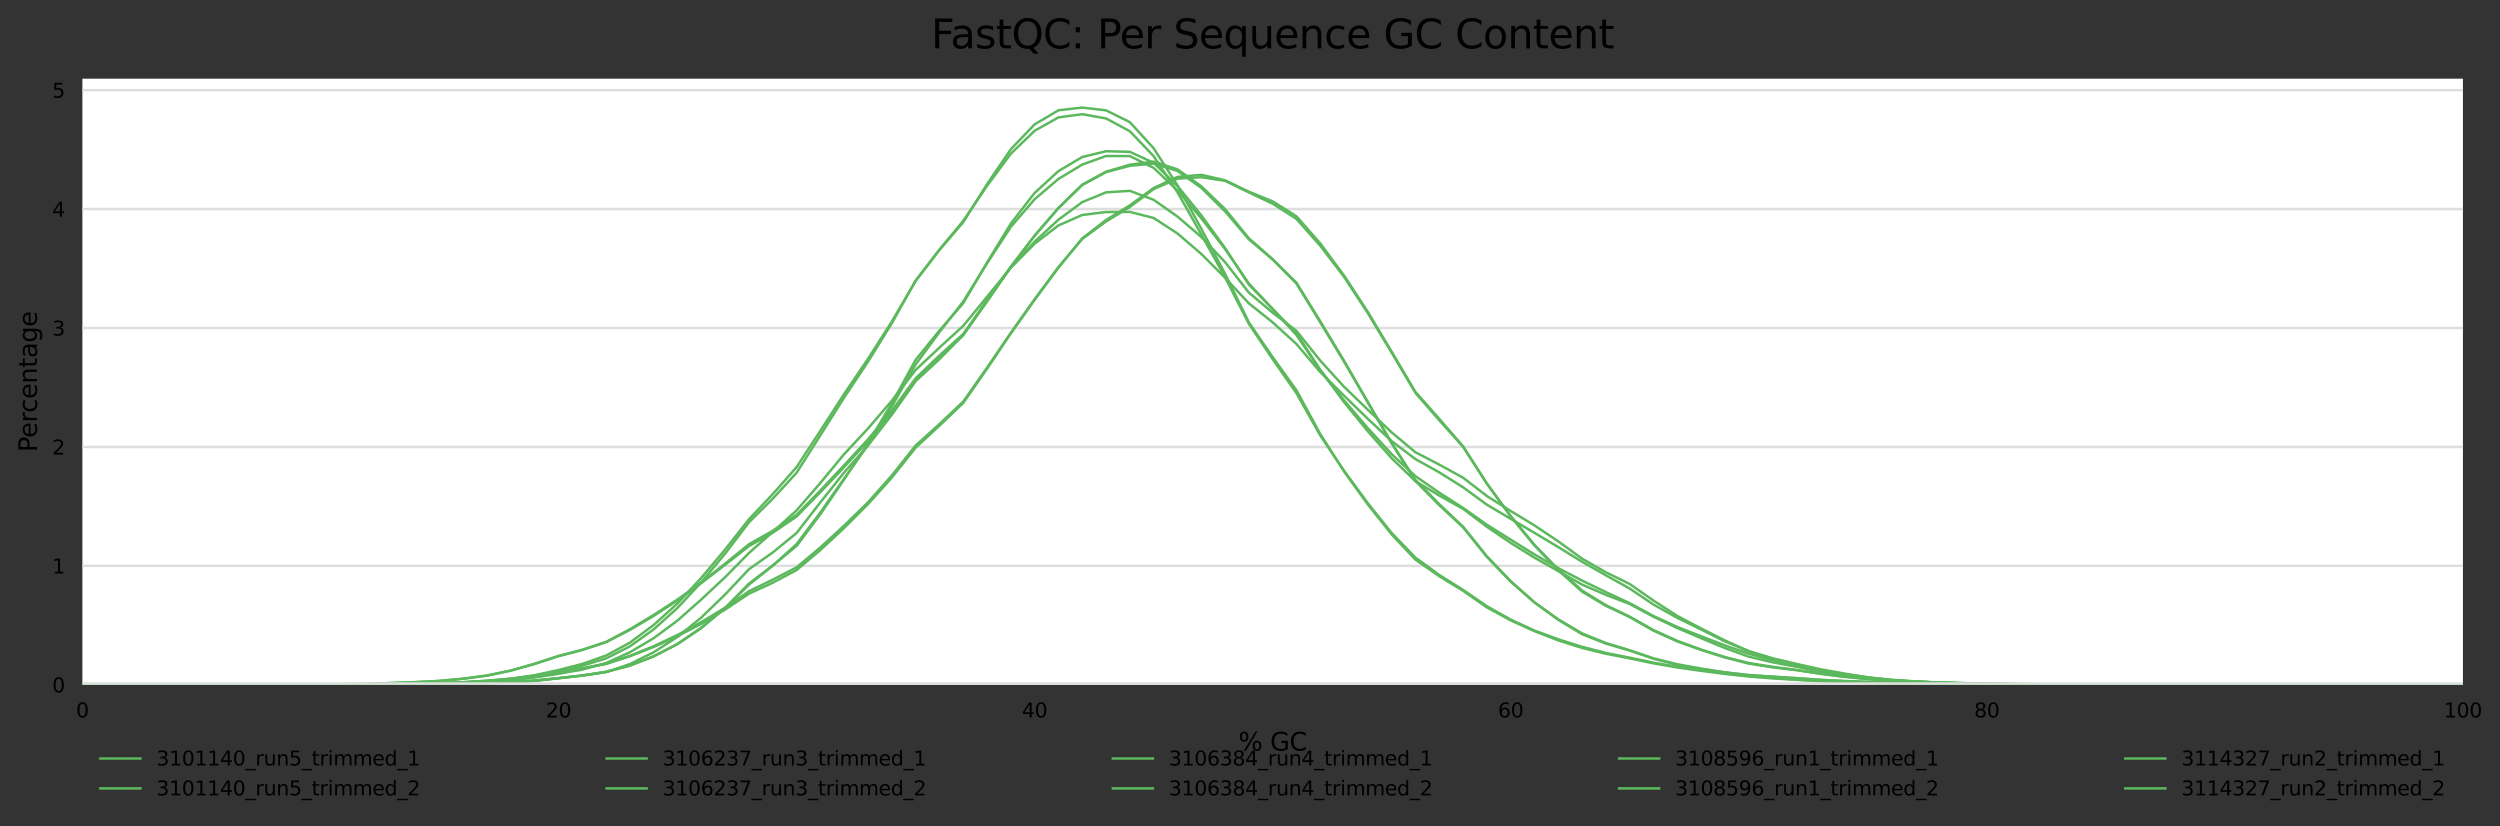 <?xml version="1.0" encoding="utf-8" standalone="no"?>
<!DOCTYPE svg PUBLIC "-//W3C//DTD SVG 1.1//EN"
  "http://www.w3.org/Graphics/SVG/1.1/DTD/svg11.dtd">
<svg xmlns:xlink="http://www.w3.org/1999/xlink" width="1000.298pt" height="330.542pt" viewBox="0 0 1000.298 330.542" xmlns="http://www.w3.org/2000/svg" version="1.1">
 <rect x="0" y="0" width="1000.298" height="330.542" fill="#333333" stroke="none"/>
 <defs>
  <style type="text/css">*{stroke-linejoin: round; stroke-linecap: butt}</style>
 </defs>
 <g id="figure_1">
  <g id="axes_1">
   <g id="patch_1">
    <path d="M 32.968 273.99 
L 985.463 273.99 
L 985.463 31.483 
L 32.968 31.483 
z
" style="fill: #ffffff"/>
   </g>
   <g id="matplotlib.axis_1">
    <g id="xtick_1">
     <g id="text_1">
      <!-- 0 -->
      <g transform="translate(30.423 287.069) scale(0.08 -0.08)">
       <defs>
        <path id="DejaVuSans-30" d="M 2034 4250 
Q 1547 4250 1301 3770 
Q 1056 3291 1056 2328 
Q 1056 1369 1301 889 
Q 1547 409 2034 409 
Q 2525 409 2770 889 
Q 3016 1369 3016 2328 
Q 3016 3291 2770 3770 
Q 2525 4250 2034 4250 
z
M 2034 4750 
Q 2819 4750 3233 4129 
Q 3647 3509 3647 2328 
Q 3647 1150 3233 529 
Q 2819 -91 2034 -91 
Q 1250 -91 836 529 
Q 422 1150 422 2328 
Q 422 3509 836 4129 
Q 1250 4750 2034 4750 
z
" transform="scale(0.016)"/>
       </defs>
       <use xlink:href="#DejaVuSans-30"/>
      </g>
     </g>
    </g>
    <g id="xtick_2">
     <g id="text_2">
      <!-- 20 -->
      <g transform="translate(218.377 287.069) scale(0.08 -0.08)">
       <defs>
        <path id="DejaVuSans-32" d="M 1228 531 
L 3431 531 
L 3431 0 
L 469 0 
L 469 531 
Q 828 903 1448 1529 
Q 2069 2156 2228 2338 
Q 2531 2678 2651 2914 
Q 2772 3150 2772 3378 
Q 2772 3750 2511 3984 
Q 2250 4219 1831 4219 
Q 1534 4219 1204 4116 
Q 875 4013 500 3803 
L 500 4441 
Q 881 4594 1212 4672 
Q 1544 4750 1819 4750 
Q 2544 4750 2975 4387 
Q 3406 4025 3406 3419 
Q 3406 3131 3298 2873 
Q 3191 2616 2906 2266 
Q 2828 2175 2409 1742 
Q 1991 1309 1228 531 
z
" transform="scale(0.016)"/>
       </defs>
       <use xlink:href="#DejaVuSans-32"/>
       <use xlink:href="#DejaVuSans-30" x="63.623"/>
      </g>
     </g>
    </g>
    <g id="xtick_3">
     <g id="text_3">
      <!-- 40 -->
      <g transform="translate(408.876 287.069) scale(0.08 -0.08)">
       <defs>
        <path id="DejaVuSans-34" d="M 2419 4116 
L 825 1625 
L 2419 1625 
L 2419 4116 
z
M 2253 4666 
L 3047 4666 
L 3047 1625 
L 3713 1625 
L 3713 1100 
L 3047 1100 
L 3047 0 
L 2419 0 
L 2419 1100 
L 313 1100 
L 313 1709 
L 2253 4666 
z
" transform="scale(0.016)"/>
       </defs>
       <use xlink:href="#DejaVuSans-34"/>
       <use xlink:href="#DejaVuSans-30" x="63.623"/>
      </g>
     </g>
    </g>
    <g id="xtick_4">
     <g id="text_4">
      <!-- 60 -->
      <g transform="translate(599.375 287.069) scale(0.08 -0.08)">
       <defs>
        <path id="DejaVuSans-36" d="M 2113 2584 
Q 1688 2584 1439 2293 
Q 1191 2003 1191 1497 
Q 1191 994 1439 701 
Q 1688 409 2113 409 
Q 2538 409 2786 701 
Q 3034 994 3034 1497 
Q 3034 2003 2786 2293 
Q 2538 2584 2113 2584 
z
M 3366 4563 
L 3366 3988 
Q 3128 4100 2886 4159 
Q 2644 4219 2406 4219 
Q 1781 4219 1451 3797 
Q 1122 3375 1075 2522 
Q 1259 2794 1537 2939 
Q 1816 3084 2150 3084 
Q 2853 3084 3261 2657 
Q 3669 2231 3669 1497 
Q 3669 778 3244 343 
Q 2819 -91 2113 -91 
Q 1303 -91 875 529 
Q 447 1150 447 2328 
Q 447 3434 972 4092 
Q 1497 4750 2381 4750 
Q 2619 4750 2861 4703 
Q 3103 4656 3366 4563 
z
" transform="scale(0.016)"/>
       </defs>
       <use xlink:href="#DejaVuSans-36"/>
       <use xlink:href="#DejaVuSans-30" x="63.623"/>
      </g>
     </g>
    </g>
    <g id="xtick_5">
     <g id="text_5">
      <!-- 80 -->
      <g transform="translate(789.874 287.069) scale(0.08 -0.08)">
       <defs>
        <path id="DejaVuSans-38" d="M 2034 2216 
Q 1584 2216 1326 1975 
Q 1069 1734 1069 1313 
Q 1069 891 1326 650 
Q 1584 409 2034 409 
Q 2484 409 2743 651 
Q 3003 894 3003 1313 
Q 3003 1734 2745 1975 
Q 2488 2216 2034 2216 
z
M 1403 2484 
Q 997 2584 770 2862 
Q 544 3141 544 3541 
Q 544 4100 942 4425 
Q 1341 4750 2034 4750 
Q 2731 4750 3128 4425 
Q 3525 4100 3525 3541 
Q 3525 3141 3298 2862 
Q 3072 2584 2669 2484 
Q 3125 2378 3379 2068 
Q 3634 1759 3634 1313 
Q 3634 634 3220 271 
Q 2806 -91 2034 -91 
Q 1263 -91 848 271 
Q 434 634 434 1313 
Q 434 1759 690 2068 
Q 947 2378 1403 2484 
z
M 1172 3481 
Q 1172 3119 1398 2916 
Q 1625 2713 2034 2713 
Q 2441 2713 2670 2916 
Q 2900 3119 2900 3481 
Q 2900 3844 2670 4047 
Q 2441 4250 2034 4250 
Q 1625 4250 1398 4047 
Q 1172 3844 1172 3481 
z
" transform="scale(0.016)"/>
       </defs>
       <use xlink:href="#DejaVuSans-38"/>
       <use xlink:href="#DejaVuSans-30" x="63.623"/>
      </g>
     </g>
    </g>
    <g id="xtick_6">
     <g id="text_6">
      <!-- 100 -->
      <g transform="translate(977.828 287.069) scale(0.08 -0.08)">
       <defs>
        <path id="DejaVuSans-31" d="M 794 531 
L 1825 531 
L 1825 4091 
L 703 3866 
L 703 4441 
L 1819 4666 
L 2450 4666 
L 2450 531 
L 3481 531 
L 3481 0 
L 794 0 
L 794 531 
z
" transform="scale(0.016)"/>
       </defs>
       <use xlink:href="#DejaVuSans-31"/>
       <use xlink:href="#DejaVuSans-30" x="63.623"/>
       <use xlink:href="#DejaVuSans-30" x="127.246"/>
      </g>
     </g>
    </g>
    <g id="text_7">
     <!-- % GC -->
     <g transform="translate(495.51 300.331) scale(0.1 -0.1)">
      <defs>
       <path id="DejaVuSans-25" d="M 4653 2053 
Q 4381 2053 4226 1822 
Q 4072 1591 4072 1178 
Q 4072 772 4226 539 
Q 4381 306 4653 306 
Q 4919 306 5073 539 
Q 5228 772 5228 1178 
Q 5228 1588 5073 1820 
Q 4919 2053 4653 2053 
z
M 4653 2450 
Q 5147 2450 5437 2106 
Q 5728 1763 5728 1178 
Q 5728 594 5436 251 
Q 5144 -91 4653 -91 
Q 4153 -91 3862 251 
Q 3572 594 3572 1178 
Q 3572 1766 3864 2108 
Q 4156 2450 4653 2450 
z
M 1428 4353 
Q 1159 4353 1004 4120 
Q 850 3888 850 3481 
Q 850 3069 1003 2837 
Q 1156 2606 1428 2606 
Q 1700 2606 1854 2837 
Q 2009 3069 2009 3481 
Q 2009 3884 1853 4118 
Q 1697 4353 1428 4353 
z
M 4250 4750 
L 4750 4750 
L 1831 -91 
L 1331 -91 
L 4250 4750 
z
M 1428 4750 
Q 1922 4750 2215 4408 
Q 2509 4066 2509 3481 
Q 2509 2891 2217 2550 
Q 1925 2209 1428 2209 
Q 931 2209 642 2551 
Q 353 2894 353 3481 
Q 353 4063 643 4406 
Q 934 4750 1428 4750 
z
" transform="scale(0.016)"/>
       <path id="DejaVuSans-20" transform="scale(0.016)"/>
       <path id="DejaVuSans-47" d="M 3809 666 
L 3809 1919 
L 2778 1919 
L 2778 2438 
L 4434 2438 
L 4434 434 
Q 4069 175 3628 42 
Q 3188 -91 2688 -91 
Q 1594 -91 976 548 
Q 359 1188 359 2328 
Q 359 3472 976 4111 
Q 1594 4750 2688 4750 
Q 3144 4750 3555 4637 
Q 3966 4525 4313 4306 
L 4313 3634 
Q 3963 3931 3569 4081 
Q 3175 4231 2741 4231 
Q 1884 4231 1454 3753 
Q 1025 3275 1025 2328 
Q 1025 1384 1454 906 
Q 1884 428 2741 428 
Q 3075 428 3337 486 
Q 3600 544 3809 666 
z
" transform="scale(0.016)"/>
       <path id="DejaVuSans-43" d="M 4122 4306 
L 4122 3641 
Q 3803 3938 3442 4084 
Q 3081 4231 2675 4231 
Q 1875 4231 1450 3742 
Q 1025 3253 1025 2328 
Q 1025 1406 1450 917 
Q 1875 428 2675 428 
Q 3081 428 3442 575 
Q 3803 722 4122 1019 
L 4122 359 
Q 3791 134 3420 21 
Q 3050 -91 2638 -91 
Q 1578 -91 968 557 
Q 359 1206 359 2328 
Q 359 3453 968 4101 
Q 1578 4750 2638 4750 
Q 3056 4750 3426 4639 
Q 3797 4528 4122 4306 
z
" transform="scale(0.016)"/>
      </defs>
      <use xlink:href="#DejaVuSans-25"/>
      <use xlink:href="#DejaVuSans-20" x="95.02"/>
      <use xlink:href="#DejaVuSans-47" x="126.807"/>
      <use xlink:href="#DejaVuSans-43" x="204.297"/>
     </g>
    </g>
   </g>
   <g id="matplotlib.axis_2">
    <g id="ytick_1">
     <g id="line2d_1">
      <path d="M 32.968 273.99 
L 985.463 273.99 
" clip-path="url(#p478ccc906e)" style="fill: none; stroke: #dedede; stroke-linecap: square"/>
     </g>
     <g id="text_8">
      <!-- 0 -->
      <g transform="translate(20.878 277.029) scale(0.08 -0.08)">
       <use xlink:href="#DejaVuSans-30"/>
      </g>
     </g>
    </g>
    <g id="ytick_2">
     <g id="line2d_2">
      <path d="M 32.968 226.406 
L 985.463 226.406 
" clip-path="url(#p478ccc906e)" style="fill: none; stroke: #dedede; stroke-linecap: square"/>
     </g>
     <g id="text_9">
      <!-- 1 -->
      <g transform="translate(20.878 229.446) scale(0.08 -0.08)">
       <use xlink:href="#DejaVuSans-31"/>
      </g>
     </g>
    </g>
    <g id="ytick_3">
     <g id="line2d_3">
      <path d="M 32.968 178.823 
L 985.463 178.823 
" clip-path="url(#p478ccc906e)" style="fill: none; stroke: #dedede; stroke-linecap: square"/>
     </g>
     <g id="text_10">
      <!-- 2 -->
      <g transform="translate(20.878 181.862) scale(0.08 -0.08)">
       <use xlink:href="#DejaVuSans-32"/>
      </g>
     </g>
    </g>
    <g id="ytick_4">
     <g id="line2d_4">
      <path d="M 32.968 131.239 
L 985.463 131.239 
" clip-path="url(#p478ccc906e)" style="fill: none; stroke: #dedede; stroke-linecap: square"/>
     </g>
     <g id="text_11">
      <!-- 3 -->
      <g transform="translate(20.878 134.278) scale(0.08 -0.08)">
       <defs>
        <path id="DejaVuSans-33" d="M 2597 2516 
Q 3050 2419 3304 2112 
Q 3559 1806 3559 1356 
Q 3559 666 3084 287 
Q 2609 -91 1734 -91 
Q 1441 -91 1130 -33 
Q 819 25 488 141 
L 488 750 
Q 750 597 1062 519 
Q 1375 441 1716 441 
Q 2309 441 2620 675 
Q 2931 909 2931 1356 
Q 2931 1769 2642 2001 
Q 2353 2234 1838 2234 
L 1294 2234 
L 1294 2753 
L 1863 2753 
Q 2328 2753 2575 2939 
Q 2822 3125 2822 3475 
Q 2822 3834 2567 4026 
Q 2313 4219 1838 4219 
Q 1578 4219 1281 4162 
Q 984 4106 628 3988 
L 628 4550 
Q 988 4650 1302 4700 
Q 1616 4750 1894 4750 
Q 2613 4750 3031 4423 
Q 3450 4097 3450 3541 
Q 3450 3153 3228 2886 
Q 3006 2619 2597 2516 
z
" transform="scale(0.016)"/>
       </defs>
       <use xlink:href="#DejaVuSans-33"/>
      </g>
     </g>
    </g>
    <g id="ytick_5">
     <g id="line2d_5">
      <path d="M 32.968 83.655 
L 985.463 83.655 
" clip-path="url(#p478ccc906e)" style="fill: none; stroke: #dedede; stroke-linecap: square"/>
     </g>
     <g id="text_12">
      <!-- 4 -->
      <g transform="translate(20.878 86.694) scale(0.08 -0.08)">
       <use xlink:href="#DejaVuSans-34"/>
      </g>
     </g>
    </g>
    <g id="ytick_6">
     <g id="line2d_6">
      <path d="M 32.968 36.071 
L 985.463 36.071 
" clip-path="url(#p478ccc906e)" style="fill: none; stroke: #dedede; stroke-linecap: square"/>
     </g>
     <g id="text_13">
      <!-- 5 -->
      <g transform="translate(20.878 39.111) scale(0.08 -0.08)">
       <defs>
        <path id="DejaVuSans-35" d="M 691 4666 
L 3169 4666 
L 3169 4134 
L 1269 4134 
L 1269 2991 
Q 1406 3038 1543 3061 
Q 1681 3084 1819 3084 
Q 2600 3084 3056 2656 
Q 3513 2228 3513 1497 
Q 3513 744 3044 326 
Q 2575 -91 1722 -91 
Q 1428 -91 1123 -41 
Q 819 9 494 109 
L 494 744 
Q 775 591 1075 516 
Q 1375 441 1709 441 
Q 2250 441 2565 725 
Q 2881 1009 2881 1497 
Q 2881 1984 2565 2268 
Q 2250 2553 1709 2553 
Q 1456 2553 1204 2497 
Q 953 2441 691 2322 
L 691 4666 
z
" transform="scale(0.016)"/>
       </defs>
       <use xlink:href="#DejaVuSans-35"/>
      </g>
     </g>
    </g>
    <g id="text_14">
     <!-- Percentage -->
     <g transform="translate(14.798 180.859) rotate(-90) scale(0.1 -0.1)">
      <defs>
       <path id="DejaVuSans-50" d="M 1259 4147 
L 1259 2394 
L 2053 2394 
Q 2494 2394 2734 2622 
Q 2975 2850 2975 3272 
Q 2975 3691 2734 3919 
Q 2494 4147 2053 4147 
L 1259 4147 
z
M 628 4666 
L 2053 4666 
Q 2838 4666 3239 4311 
Q 3641 3956 3641 3272 
Q 3641 2581 3239 2228 
Q 2838 1875 2053 1875 
L 1259 1875 
L 1259 0 
L 628 0 
L 628 4666 
z
" transform="scale(0.016)"/>
       <path id="DejaVuSans-65" d="M 3597 1894 
L 3597 1613 
L 953 1613 
Q 991 1019 1311 708 
Q 1631 397 2203 397 
Q 2534 397 2845 478 
Q 3156 559 3463 722 
L 3463 178 
Q 3153 47 2828 -22 
Q 2503 -91 2169 -91 
Q 1331 -91 842 396 
Q 353 884 353 1716 
Q 353 2575 817 3079 
Q 1281 3584 2069 3584 
Q 2775 3584 3186 3129 
Q 3597 2675 3597 1894 
z
M 3022 2063 
Q 3016 2534 2758 2815 
Q 2500 3097 2075 3097 
Q 1594 3097 1305 2825 
Q 1016 2553 972 2059 
L 3022 2063 
z
" transform="scale(0.016)"/>
       <path id="DejaVuSans-72" d="M 2631 2963 
Q 2534 3019 2420 3045 
Q 2306 3072 2169 3072 
Q 1681 3072 1420 2755 
Q 1159 2438 1159 1844 
L 1159 0 
L 581 0 
L 581 3500 
L 1159 3500 
L 1159 2956 
Q 1341 3275 1631 3429 
Q 1922 3584 2338 3584 
Q 2397 3584 2469 3576 
Q 2541 3569 2628 3553 
L 2631 2963 
z
" transform="scale(0.016)"/>
       <path id="DejaVuSans-63" d="M 3122 3366 
L 3122 2828 
Q 2878 2963 2633 3030 
Q 2388 3097 2138 3097 
Q 1578 3097 1268 2742 
Q 959 2388 959 1747 
Q 959 1106 1268 751 
Q 1578 397 2138 397 
Q 2388 397 2633 464 
Q 2878 531 3122 666 
L 3122 134 
Q 2881 22 2623 -34 
Q 2366 -91 2075 -91 
Q 1284 -91 818 406 
Q 353 903 353 1747 
Q 353 2603 823 3093 
Q 1294 3584 2113 3584 
Q 2378 3584 2631 3529 
Q 2884 3475 3122 3366 
z
" transform="scale(0.016)"/>
       <path id="DejaVuSans-6e" d="M 3513 2113 
L 3513 0 
L 2938 0 
L 2938 2094 
Q 2938 2591 2744 2837 
Q 2550 3084 2163 3084 
Q 1697 3084 1428 2787 
Q 1159 2491 1159 1978 
L 1159 0 
L 581 0 
L 581 3500 
L 1159 3500 
L 1159 2956 
Q 1366 3272 1645 3428 
Q 1925 3584 2291 3584 
Q 2894 3584 3203 3211 
Q 3513 2838 3513 2113 
z
" transform="scale(0.016)"/>
       <path id="DejaVuSans-74" d="M 1172 4494 
L 1172 3500 
L 2356 3500 
L 2356 3053 
L 1172 3053 
L 1172 1153 
Q 1172 725 1289 603 
Q 1406 481 1766 481 
L 2356 481 
L 2356 0 
L 1766 0 
Q 1100 0 847 248 
Q 594 497 594 1153 
L 594 3053 
L 172 3053 
L 172 3500 
L 594 3500 
L 594 4494 
L 1172 4494 
z
" transform="scale(0.016)"/>
       <path id="DejaVuSans-61" d="M 2194 1759 
Q 1497 1759 1228 1600 
Q 959 1441 959 1056 
Q 959 750 1161 570 
Q 1363 391 1709 391 
Q 2188 391 2477 730 
Q 2766 1069 2766 1631 
L 2766 1759 
L 2194 1759 
z
M 3341 1997 
L 3341 0 
L 2766 0 
L 2766 531 
Q 2569 213 2275 61 
Q 1981 -91 1556 -91 
Q 1019 -91 701 211 
Q 384 513 384 1019 
Q 384 1609 779 1909 
Q 1175 2209 1959 2209 
L 2766 2209 
L 2766 2266 
Q 2766 2663 2505 2880 
Q 2244 3097 1772 3097 
Q 1472 3097 1187 3025 
Q 903 2953 641 2809 
L 641 3341 
Q 956 3463 1253 3523 
Q 1550 3584 1831 3584 
Q 2591 3584 2966 3190 
Q 3341 2797 3341 1997 
z
" transform="scale(0.016)"/>
       <path id="DejaVuSans-67" d="M 2906 1791 
Q 2906 2416 2648 2759 
Q 2391 3103 1925 3103 
Q 1463 3103 1205 2759 
Q 947 2416 947 1791 
Q 947 1169 1205 825 
Q 1463 481 1925 481 
Q 2391 481 2648 825 
Q 2906 1169 2906 1791 
z
M 3481 434 
Q 3481 -459 3084 -895 
Q 2688 -1331 1869 -1331 
Q 1566 -1331 1297 -1286 
Q 1028 -1241 775 -1147 
L 775 -588 
Q 1028 -725 1275 -790 
Q 1522 -856 1778 -856 
Q 2344 -856 2625 -561 
Q 2906 -266 2906 331 
L 2906 616 
Q 2728 306 2450 153 
Q 2172 0 1784 0 
Q 1141 0 747 490 
Q 353 981 353 1791 
Q 353 2603 747 3093 
Q 1141 3584 1784 3584 
Q 2172 3584 2450 3431 
Q 2728 3278 2906 2969 
L 2906 3500 
L 3481 3500 
L 3481 434 
z
" transform="scale(0.016)"/>
      </defs>
      <use xlink:href="#DejaVuSans-50"/>
      <use xlink:href="#DejaVuSans-65" x="56.678"/>
      <use xlink:href="#DejaVuSans-72" x="118.201"/>
      <use xlink:href="#DejaVuSans-63" x="157.064"/>
      <use xlink:href="#DejaVuSans-65" x="212.045"/>
      <use xlink:href="#DejaVuSans-6e" x="273.568"/>
      <use xlink:href="#DejaVuSans-74" x="336.947"/>
      <use xlink:href="#DejaVuSans-61" x="376.156"/>
      <use xlink:href="#DejaVuSans-67" x="437.436"/>
      <use xlink:href="#DejaVuSans-65" x="500.912"/>
     </g>
    </g>
   </g>
   <g id="line2d_7">
    <path d="M 32.968 273.99 
L 42.493 273.99 
L 52.018 273.99 
L 61.543 273.989 
L 71.068 273.987 
L 80.593 273.985 
L 90.118 273.98 
L 99.643 273.971 
L 109.168 273.959 
L 118.693 273.934 
L 128.218 273.874 
L 137.743 273.764 
L 147.268 273.604 
L 156.792 273.283 
L 166.317 272.913 
L 175.842 272.432 
L 185.367 271.549 
L 194.892 270.3 
L 204.417 268.274 
L 213.942 265.555 
L 223.467 262.466 
L 232.992 259.996 
L 242.517 256.846 
L 252.042 251.762 
L 261.567 246.042 
L 271.092 239.861 
L 280.617 233.026 
L 290.142 225.538 
L 299.667 217.763 
L 309.192 212.379 
L 318.717 206.006 
L 328.242 196.248 
L 337.767 186.145 
L 347.291 175.811 
L 356.816 164.368 
L 366.341 151.389 
L 375.866 142.243 
L 385.391 133.638 
L 394.916 120.574 
L 404.441 106.807 
L 413.966 94.273 
L 423.491 83.298 
L 433.016 74.032 
L 442.541 68.87 
L 452.066 66.327 
L 461.591 65.477 
L 471.116 68.369 
L 480.641 75.135 
L 490.166 84.544 
L 499.691 95.741 
L 509.216 103.844 
L 518.741 113.45 
L 528.266 128.99 
L 537.79 144.718 
L 547.315 161.127 
L 556.84 177.421 
L 566.365 192.475 
L 575.89 202.149 
L 585.415 210.998 
L 594.94 222.815 
L 604.465 232.716 
L 613.99 241.088 
L 623.515 247.994 
L 633.04 253.77 
L 642.565 257.527 
L 652.09 260.298 
L 661.615 263.578 
L 671.14 265.991 
L 680.665 267.684 
L 690.19 269.072 
L 699.715 270.145 
L 709.24 270.8 
L 718.765 271.381 
L 728.289 272.063 
L 737.814 272.517 
L 747.339 272.852 
L 756.864 273.159 
L 766.389 273.404 
L 775.914 273.571 
L 785.439 273.644 
L 794.964 273.722 
L 804.489 273.822 
L 814.014 273.886 
L 823.539 273.923 
L 833.064 273.947 
L 842.589 273.963 
L 852.114 273.974 
L 861.639 273.982 
L 871.164 273.985 
L 880.689 273.986 
L 890.214 273.988 
L 899.739 273.989 
L 909.264 273.99 
L 918.788 273.99 
L 928.313 273.99 
L 937.838 273.99 
L 947.363 273.99 
L 956.888 273.99 
L 966.413 273.99 
L 975.938 273.99 
L 985.463 273.99 
" clip-path="url(#p478ccc906e)" style="fill: none; stroke: #5cb85c; stroke-linecap: square"/>
   </g>
   <g id="line2d_8">
    <path d="M 32.968 273.99 
L 42.493 273.99 
L 52.018 273.99 
L 61.543 273.989 
L 71.068 273.987 
L 80.593 273.984 
L 90.118 273.979 
L 99.643 273.971 
L 109.168 273.957 
L 118.693 273.931 
L 128.218 273.874 
L 137.743 273.777 
L 147.268 273.619 
L 156.792 273.312 
L 166.317 272.959 
L 175.842 272.455 
L 185.367 271.561 
L 194.892 270.309 
L 204.417 268.336 
L 213.942 265.674 
L 223.467 262.551 
L 232.992 260.049 
L 242.517 256.938 
L 252.042 252.036 
L 261.567 246.419 
L 271.092 240.232 
L 280.617 233.298 
L 290.142 225.952 
L 299.667 218.508 
L 309.192 213.144 
L 318.717 206.671 
L 328.242 196.937 
L 337.767 186.854 
L 347.291 176.487 
L 356.816 165.166 
L 366.341 152.152 
L 375.866 142.859 
L 385.391 134.1 
L 394.916 120.624 
L 404.441 106.721 
L 413.966 94.348 
L 423.491 83.209 
L 433.016 73.888 
L 442.541 68.708 
L 452.066 65.898 
L 461.591 64.663 
L 471.116 67.762 
L 480.641 74.514 
L 490.166 83.668 
L 499.691 95.357 
L 509.216 103.72 
L 518.741 113.143 
L 528.266 128.574 
L 537.79 144.35 
L 547.315 160.877 
L 556.84 177.233 
L 566.365 192.066 
L 575.89 201.731 
L 585.415 210.768 
L 594.94 222.609 
L 604.465 232.544 
L 613.99 241.023 
L 623.515 247.842 
L 633.04 253.447 
L 642.565 257.303 
L 652.09 260.199 
L 661.615 263.413 
L 671.14 265.785 
L 680.665 267.516 
L 690.19 268.997 
L 699.715 270.091 
L 709.24 270.718 
L 718.765 271.323 
L 728.289 271.998 
L 737.814 272.478 
L 747.339 272.836 
L 756.864 273.127 
L 766.389 273.363 
L 775.914 273.536 
L 785.439 273.641 
L 794.964 273.72 
L 804.489 273.802 
L 814.014 273.87 
L 823.539 273.915 
L 833.064 273.942 
L 842.589 273.959 
L 852.114 273.972 
L 861.639 273.978 
L 871.164 273.981 
L 880.689 273.986 
L 890.214 273.988 
L 899.739 273.989 
L 909.264 273.99 
L 918.788 273.99 
L 928.313 273.99 
L 937.838 273.99 
L 947.363 273.99 
L 956.888 273.99 
L 966.413 273.99 
L 975.938 273.99 
L 985.463 273.99 
" clip-path="url(#p478ccc906e)" style="fill: none; stroke: #5cb85c; stroke-linecap: square"/>
   </g>
   <g id="line2d_9">
    <path d="M 32.968 273.99 
L 42.493 273.99 
L 52.018 273.99 
L 61.543 273.99 
L 71.068 273.99 
L 80.593 273.989 
L 90.118 273.988 
L 99.643 273.984 
L 109.168 273.978 
L 118.693 273.968 
L 128.218 273.951 
L 137.743 273.922 
L 147.268 273.874 
L 156.792 273.775 
L 166.317 273.629 
L 175.842 273.411 
L 185.367 273.042 
L 194.892 272.499 
L 204.417 271.634 
L 213.942 270.161 
L 223.467 268.081 
L 232.992 265.641 
L 242.517 262.286 
L 252.042 257.137 
L 261.567 250.043 
L 271.092 241.443 
L 280.617 231.192 
L 290.142 219.885 
L 299.667 207.778 
L 309.192 197.704 
L 318.717 186.933 
L 328.242 172.377 
L 337.767 157.619 
L 347.291 143.6 
L 356.816 128.699 
L 366.341 112.451 
L 375.866 99.876 
L 385.391 88.408 
L 394.916 74.384 
L 404.441 61.512 
L 413.966 52.325 
L 423.491 46.971 
L 433.016 45.69 
L 442.541 47.388 
L 452.066 52.504 
L 461.591 62.473 
L 471.116 76.903 
L 480.641 93.741 
L 490.166 110.921 
L 499.691 129.554 
L 509.216 143.7 
L 518.741 157.338 
L 528.266 174.244 
L 537.79 188.362 
L 547.315 201.382 
L 556.84 213.281 
L 566.365 223.132 
L 575.89 230.07 
L 585.415 236.041 
L 594.94 242.566 
L 604.465 247.919 
L 613.99 252.316 
L 623.515 255.81 
L 633.04 258.814 
L 642.565 261.255 
L 652.09 263.147 
L 661.615 265.154 
L 671.14 266.794 
L 680.665 268.147 
L 690.19 269.417 
L 699.715 270.453 
L 709.24 271.234 
L 718.765 271.896 
L 728.289 272.465 
L 737.814 272.879 
L 747.339 273.214 
L 756.864 273.471 
L 766.389 273.65 
L 775.914 273.767 
L 785.439 273.854 
L 794.964 273.903 
L 804.489 273.933 
L 814.014 273.957 
L 823.539 273.971 
L 833.064 273.981 
L 842.589 273.985 
L 852.114 273.986 
L 861.639 273.987 
L 871.164 273.989 
L 880.689 273.99 
L 890.214 273.99 
L 899.739 273.99 
L 909.264 273.99 
L 918.788 273.99 
L 928.313 273.99 
L 937.838 273.99 
L 947.363 273.99 
L 956.888 273.99 
L 966.413 273.99 
L 975.938 273.99 
L 985.463 273.99 
" clip-path="url(#p478ccc906e)" style="fill: none; stroke: #5cb85c; stroke-linecap: square"/>
   </g>
   <g id="line2d_10">
    <path d="M 32.968 273.99 
L 42.493 273.99 
L 52.018 273.99 
L 61.543 273.99 
L 71.068 273.989 
L 80.593 273.988 
L 90.118 273.988 
L 99.643 273.984 
L 109.168 273.979 
L 118.693 273.971 
L 128.218 273.954 
L 137.743 273.927 
L 147.268 273.878 
L 156.792 273.778 
L 166.317 273.648 
L 175.842 273.454 
L 185.367 273.121 
L 194.892 272.582 
L 204.417 271.768 
L 213.942 270.52 
L 223.467 268.565 
L 232.992 266.361 
L 242.517 263.442 
L 252.042 258.618 
L 261.567 251.819 
L 271.092 243.223 
L 280.617 232.949 
L 290.142 221.505 
L 299.667 208.987 
L 309.192 199.52 
L 318.717 189.182 
L 328.242 174.173 
L 337.767 159.051 
L 347.291 144.745 
L 356.816 129.357 
L 366.341 112.286 
L 375.866 100.056 
L 385.391 88.914 
L 394.916 73.711 
L 404.441 59.729 
L 413.966 49.767 
L 423.491 44.135 
L 433.016 43.031 
L 442.541 44.16 
L 452.066 48.876 
L 461.591 59.314 
L 471.116 74.158 
L 480.641 91.494 
L 490.166 109.556 
L 499.691 129.005 
L 509.216 142.904 
L 518.741 156.165 
L 528.266 173.689 
L 537.79 188.666 
L 547.315 201.875 
L 556.84 213.848 
L 566.365 223.936 
L 575.89 230.564 
L 585.415 236.403 
L 594.94 243.039 
L 604.465 248.224 
L 613.99 252.555 
L 623.515 256.241 
L 633.04 259.256 
L 642.565 261.593 
L 652.09 263.433 
L 661.615 265.423 
L 671.14 267.076 
L 680.665 268.414 
L 690.19 269.645 
L 699.715 270.688 
L 709.24 271.443 
L 718.765 272.016 
L 728.289 272.564 
L 737.814 272.986 
L 747.339 273.312 
L 756.864 273.544 
L 766.389 273.696 
L 775.914 273.797 
L 785.439 273.857 
L 794.964 273.9 
L 804.489 273.936 
L 814.014 273.96 
L 823.539 273.976 
L 833.064 273.984 
L 842.589 273.987 
L 852.114 273.988 
L 861.639 273.99 
L 871.164 273.99 
L 880.689 273.99 
L 890.214 273.99 
L 899.739 273.99 
L 909.264 273.99 
L 918.788 273.99 
L 928.313 273.99 
L 937.838 273.99 
L 947.363 273.99 
L 956.888 273.99 
L 966.413 273.99 
L 975.938 273.99 
L 985.463 273.99 
" clip-path="url(#p478ccc906e)" style="fill: none; stroke: #5cb85c; stroke-linecap: square"/>
   </g>
   <g id="line2d_11">
    <path d="M 32.968 273.99 
L 42.493 273.99 
L 52.018 273.99 
L 61.543 273.989 
L 71.068 273.988 
L 80.593 273.987 
L 90.118 273.982 
L 99.643 273.976 
L 109.168 273.967 
L 118.693 273.952 
L 128.218 273.926 
L 137.743 273.881 
L 147.268 273.818 
L 156.792 273.692 
L 166.317 273.537 
L 175.842 273.331 
L 185.367 272.951 
L 194.892 272.372 
L 204.417 271.54 
L 213.942 270.342 
L 223.467 268.719 
L 232.992 267.357 
L 242.517 265.555 
L 252.042 262.398 
L 261.567 258.561 
L 271.092 254.058 
L 280.617 248.916 
L 290.142 243.111 
L 299.667 236.556 
L 309.192 231.946 
L 318.717 227.027 
L 328.242 219.042 
L 337.767 210.296 
L 347.291 201.007 
L 356.816 190.274 
L 366.341 178.287 
L 375.866 169.689 
L 385.391 160.712 
L 394.916 147.14 
L 404.441 133.175 
L 413.966 119.718 
L 423.491 106.876 
L 433.016 95.607 
L 442.541 88.611 
L 452.066 82.821 
L 461.591 75.654 
L 471.116 71.48 
L 480.641 70.893 
L 490.166 72.361 
L 499.691 76.996 
L 509.216 81.508 
L 518.741 87.591 
L 528.266 98.327 
L 537.79 110.787 
L 547.315 125.335 
L 556.84 141.121 
L 566.365 157.22 
L 575.89 168.172 
L 585.415 178.789 
L 594.94 193.536 
L 604.465 206.67 
L 613.99 218.271 
L 623.515 228.206 
L 633.04 236.753 
L 642.565 242.414 
L 652.09 246.908 
L 661.615 252.351 
L 671.14 256.652 
L 680.665 260.066 
L 690.19 263.077 
L 699.715 265.521 
L 709.24 267.011 
L 718.765 268.145 
L 728.289 269.585 
L 737.814 270.803 
L 747.339 271.718 
L 756.864 272.324 
L 766.389 272.773 
L 775.914 273.14 
L 785.439 273.358 
L 794.964 273.522 
L 804.489 273.675 
L 814.014 273.778 
L 823.539 273.85 
L 833.064 273.902 
L 842.589 273.939 
L 852.114 273.96 
L 861.639 273.97 
L 871.164 273.978 
L 880.689 273.983 
L 890.214 273.987 
L 899.739 273.989 
L 909.264 273.989 
L 918.788 273.99 
L 928.313 273.99 
L 937.838 273.99 
L 947.363 273.99 
L 956.888 273.99 
L 966.413 273.99 
L 975.938 273.99 
L 985.463 273.99 
" clip-path="url(#p478ccc906e)" style="fill: none; stroke: #5cb85c; stroke-linecap: square"/>
   </g>
   <g id="line2d_12">
    <path d="M 32.968 273.99 
L 42.493 273.99 
L 52.018 273.99 
L 61.543 273.989 
L 71.068 273.988 
L 80.593 273.987 
L 90.118 273.982 
L 99.643 273.978 
L 109.168 273.969 
L 118.693 273.953 
L 128.218 273.923 
L 137.743 273.879 
L 147.268 273.819 
L 156.792 273.701 
L 166.317 273.558 
L 175.842 273.358 
L 185.367 272.975 
L 194.892 272.411 
L 204.417 271.587 
L 213.942 270.392 
L 223.467 268.818 
L 232.992 267.494 
L 242.517 265.655 
L 252.042 262.553 
L 261.567 258.85 
L 271.092 254.517 
L 280.617 249.601 
L 290.142 243.9 
L 299.667 237.56 
L 309.192 233.163 
L 318.717 228.086 
L 328.242 220.08 
L 337.767 211.232 
L 347.291 201.713 
L 356.816 191.102 
L 366.341 179.129 
L 375.866 170.339 
L 385.391 161.223 
L 394.916 147.579 
L 404.441 133.419 
L 413.966 119.993 
L 423.491 107.104 
L 433.016 95.382 
L 442.541 88.038 
L 452.066 82.173 
L 461.591 75.238 
L 471.116 70.778 
L 480.641 69.951 
L 490.166 72.126 
L 499.691 76.705 
L 509.216 80.578 
L 518.741 86.55 
L 528.266 97.429 
L 537.79 110.281 
L 547.315 124.843 
L 556.84 140.747 
L 566.365 156.869 
L 575.89 167.612 
L 585.415 178.601 
L 594.94 193.487 
L 604.465 206.473 
L 613.99 218.044 
L 623.515 227.82 
L 633.04 236.313 
L 642.565 242.161 
L 652.09 246.734 
L 661.615 252.127 
L 671.14 256.431 
L 680.665 259.915 
L 690.19 262.916 
L 699.715 265.286 
L 709.24 266.798 
L 718.765 268.042 
L 728.289 269.526 
L 737.814 270.718 
L 747.339 271.629 
L 756.864 272.272 
L 766.389 272.746 
L 775.914 273.107 
L 785.439 273.332 
L 794.964 273.495 
L 804.489 273.644 
L 814.014 273.759 
L 823.539 273.838 
L 833.064 273.89 
L 842.589 273.926 
L 852.114 273.952 
L 861.639 273.967 
L 871.164 273.976 
L 880.689 273.983 
L 890.214 273.987 
L 899.739 273.989 
L 909.264 273.99 
L 918.788 273.99 
L 928.313 273.99 
L 937.838 273.99 
L 947.363 273.99 
L 956.888 273.99 
L 966.413 273.99 
L 975.938 273.99 
L 985.463 273.99 
" clip-path="url(#p478ccc906e)" style="fill: none; stroke: #5cb85c; stroke-linecap: square"/>
   </g>
   <g id="line2d_13">
    <path d="M 32.968 273.99 
L 42.493 273.99 
L 52.018 273.99 
L 61.543 273.99 
L 71.068 273.99 
L 80.593 273.989 
L 90.118 273.989 
L 99.643 273.987 
L 109.168 273.984 
L 118.693 273.978 
L 128.218 273.971 
L 137.743 273.963 
L 147.268 273.94 
L 156.792 273.883 
L 166.317 273.808 
L 175.842 273.708 
L 185.367 273.548 
L 194.892 273.318 
L 204.417 272.932 
L 213.942 272.297 
L 223.467 271.331 
L 232.992 270.267 
L 242.517 268.826 
L 252.042 266.334 
L 261.567 262.616 
L 271.092 257.714 
L 280.617 251.289 
L 290.142 243.237 
L 299.667 233.534 
L 309.192 226.282 
L 318.717 218.435 
L 328.242 205.749 
L 337.767 191.787 
L 347.291 177.362 
L 356.816 161.399 
L 366.341 144.014 
L 375.866 132.299 
L 385.391 121.323 
L 394.916 105.096 
L 404.441 89.484 
L 413.966 77.211 
L 423.491 68.468 
L 433.016 62.825 
L 442.541 60.513 
L 452.066 60.75 
L 461.591 65.142 
L 471.116 74.419 
L 480.641 86.146 
L 490.166 99.252 
L 499.691 113.836 
L 509.216 123.633 
L 518.741 133.414 
L 528.266 147.995 
L 537.79 160.901 
L 547.315 172.595 
L 556.84 183.362 
L 566.365 192.554 
L 575.89 198.293 
L 585.415 203.605 
L 594.94 210.777 
L 604.465 217.24 
L 613.99 223.154 
L 623.515 228.527 
L 633.04 233.925 
L 642.565 238.022 
L 652.09 241.669 
L 661.615 246.766 
L 671.14 251.29 
L 680.665 255.36 
L 690.19 259.31 
L 699.715 262.747 
L 709.24 265 
L 718.765 266.785 
L 728.289 268.756 
L 737.814 270.3 
L 747.339 271.519 
L 756.864 272.335 
L 766.389 272.887 
L 775.914 273.263 
L 785.439 273.505 
L 794.964 273.66 
L 804.489 273.771 
L 814.014 273.858 
L 823.539 273.92 
L 833.064 273.947 
L 842.589 273.967 
L 852.114 273.979 
L 861.639 273.983 
L 871.164 273.986 
L 880.689 273.988 
L 890.214 273.989 
L 899.739 273.989 
L 909.264 273.99 
L 918.788 273.99 
L 928.313 273.99 
L 937.838 273.99 
L 947.363 273.99 
L 956.888 273.99 
L 966.413 273.99 
L 975.938 273.99 
L 985.463 273.99 
" clip-path="url(#p478ccc906e)" style="fill: none; stroke: #5cb85c; stroke-linecap: square"/>
   </g>
   <g id="line2d_14">
    <path d="M 32.968 273.99 
L 42.493 273.99 
L 52.018 273.99 
L 61.543 273.99 
L 71.068 273.99 
L 80.593 273.989 
L 90.118 273.989 
L 99.643 273.987 
L 109.168 273.984 
L 118.693 273.978 
L 128.218 273.971 
L 137.743 273.962 
L 147.268 273.941 
L 156.792 273.888 
L 166.317 273.813 
L 175.842 273.709 
L 185.367 273.545 
L 194.892 273.32 
L 204.417 272.93 
L 213.942 272.292 
L 223.467 271.376 
L 232.992 270.301 
L 242.517 268.799 
L 252.042 266.268 
L 261.567 262.573 
L 271.092 257.633 
L 280.617 251.133 
L 290.142 243.274 
L 299.667 233.94 
L 309.192 226.318 
L 318.717 217.748 
L 328.242 205.032 
L 337.767 191.499 
L 347.291 178.048 
L 356.816 162.685 
L 366.341 145.87 
L 375.866 132.903 
L 385.391 120.672 
L 394.916 105.398 
L 404.441 90.795 
L 413.966 79.713 
L 423.491 71.603 
L 433.016 65.852 
L 442.541 62.419 
L 452.066 62.443 
L 461.591 67.172 
L 471.116 76.175 
L 480.641 87.32 
L 490.166 99.609 
L 499.691 113.493 
L 509.216 123.642 
L 518.741 134.042 
L 528.266 148.085 
L 537.79 160.224 
L 547.315 171.342 
L 556.84 181.735 
L 566.365 190.545 
L 575.89 197.137 
L 585.415 203.244 
L 594.94 209.971 
L 604.465 215.936 
L 613.99 221.864 
L 623.515 227.328 
L 633.04 232.315 
L 642.565 236.931 
L 652.09 241.368 
L 661.615 246.499 
L 671.14 250.875 
L 680.665 254.59 
L 690.19 258.258 
L 699.715 261.563 
L 709.24 264.189 
L 718.765 266.324 
L 728.289 268.333 
L 737.814 269.919 
L 747.339 271.117 
L 756.864 272.008 
L 766.389 272.66 
L 775.914 273.095 
L 785.439 273.386 
L 794.964 273.596 
L 804.489 273.738 
L 814.014 273.835 
L 823.539 273.9 
L 833.064 273.939 
L 842.589 273.963 
L 852.114 273.974 
L 861.639 273.98 
L 871.164 273.985 
L 880.689 273.988 
L 890.214 273.989 
L 899.739 273.99 
L 909.264 273.99 
L 918.788 273.99 
L 928.313 273.99 
L 937.838 273.99 
L 947.363 273.99 
L 956.888 273.99 
L 966.413 273.99 
L 975.938 273.99 
L 985.463 273.99 
" clip-path="url(#p478ccc906e)" style="fill: none; stroke: #5cb85c; stroke-linecap: square"/>
   </g>
   <g id="line2d_15">
    <path d="M 32.968 273.99 
L 42.493 273.99 
L 52.018 273.99 
L 61.543 273.99 
L 71.068 273.99 
L 80.593 273.989 
L 90.118 273.988 
L 99.643 273.988 
L 109.168 273.986 
L 118.693 273.981 
L 128.218 273.969 
L 137.743 273.942 
L 147.268 273.916 
L 156.792 273.858 
L 166.317 273.763 
L 175.842 273.602 
L 185.367 273.32 
L 194.892 272.892 
L 204.417 272.239 
L 213.942 271.096 
L 223.467 269.594 
L 232.992 267.919 
L 242.517 265.289 
L 252.042 260.976 
L 261.567 255.334 
L 271.092 248.279 
L 280.617 239.848 
L 290.142 230.936 
L 299.667 221.259 
L 309.192 212.828 
L 318.717 204.248 
L 328.242 193.222 
L 337.767 181.697 
L 347.291 171.465 
L 356.816 160.368 
L 366.341 148.049 
L 375.866 139.101 
L 385.391 130.385 
L 394.916 118.785 
L 404.441 107.112 
L 413.966 97.51 
L 423.491 90.204 
L 433.016 86.009 
L 442.541 84.843 
L 452.066 84.787 
L 461.591 87.216 
L 471.116 93.418 
L 480.641 101.586 
L 490.166 111.122 
L 499.691 121.374 
L 509.216 128.993 
L 518.741 137.653 
L 528.266 148.842 
L 537.79 158.341 
L 547.315 167.61 
L 556.84 176.51 
L 566.365 183.71 
L 575.89 189.015 
L 585.415 194.989 
L 594.94 201.941 
L 604.465 207.598 
L 613.99 213.22 
L 623.515 218.928 
L 633.04 224.786 
L 642.565 230.198 
L 652.09 235.517 
L 661.615 241.917 
L 671.14 247.228 
L 680.665 251.872 
L 690.19 256.652 
L 699.715 260.556 
L 709.24 263.39 
L 718.765 265.63 
L 728.289 267.745 
L 737.814 269.477 
L 747.339 270.993 
L 756.864 272.063 
L 766.389 272.669 
L 775.914 273.125 
L 785.439 273.424 
L 794.964 273.606 
L 804.489 273.73 
L 814.014 273.838 
L 823.539 273.9 
L 833.064 273.932 
L 842.589 273.959 
L 852.114 273.973 
L 861.639 273.978 
L 871.164 273.984 
L 880.689 273.989 
L 890.214 273.99 
L 899.739 273.99 
L 909.264 273.99 
L 918.788 273.99 
L 928.313 273.99 
L 937.838 273.99 
L 947.363 273.99 
L 956.888 273.99 
L 966.413 273.99 
L 975.938 273.99 
L 985.463 273.99 
" clip-path="url(#p478ccc906e)" style="fill: none; stroke: #5cb85c; stroke-linecap: square"/>
   </g>
   <g id="line2d_16">
    <path d="M 32.968 273.99 
L 42.493 273.99 
L 52.018 273.99 
L 61.543 273.99 
L 71.068 273.99 
L 80.593 273.99 
L 90.118 273.99 
L 99.643 273.99 
L 109.168 273.99 
L 118.693 273.988 
L 128.218 273.983 
L 137.743 273.978 
L 147.268 273.97 
L 156.792 273.919 
L 166.317 273.863 
L 175.842 273.802 
L 185.367 273.681 
L 194.892 273.448 
L 204.417 273.08 
L 213.942 272.498 
L 223.467 271.355 
L 232.992 270.344 
L 242.517 268.933 
L 252.042 265.707 
L 261.567 260.964 
L 271.092 254.829 
L 280.617 247.059 
L 290.142 237.858 
L 299.667 227.746 
L 309.192 221.052 
L 318.717 213.269 
L 328.242 201.008 
L 337.767 189.03 
L 347.291 178.268 
L 356.816 165.976 
L 366.341 152.532 
L 375.866 143.73 
L 385.391 134.052 
L 394.916 119.986 
L 404.441 106.957 
L 413.966 96.723 
L 423.491 87.91 
L 433.016 80.879 
L 442.541 76.975 
L 452.066 76.354 
L 461.591 79.951 
L 471.116 86.634 
L 480.641 94.783 
L 490.166 104.886 
L 499.691 117.082 
L 509.216 125.106 
L 518.741 132.399 
L 528.266 144.291 
L 537.79 154.773 
L 547.315 163.96 
L 556.84 173.032 
L 566.365 180.978 
L 575.89 185.915 
L 585.415 191.154 
L 594.94 198.481 
L 604.465 204.468 
L 613.99 210.238 
L 623.515 216.622 
L 633.04 223.553 
L 642.565 228.993 
L 652.09 233.678 
L 661.615 240.327 
L 671.14 246.461 
L 680.665 251.486 
L 690.19 256.268 
L 699.715 260.564 
L 709.24 263.562 
L 718.765 265.834 
L 728.289 268.078 
L 737.814 269.735 
L 747.339 271.137 
L 756.864 272.173 
L 766.389 272.755 
L 775.914 273.204 
L 785.439 273.499 
L 794.964 273.634 
L 804.489 273.765 
L 814.014 273.862 
L 823.539 273.919 
L 833.064 273.957 
L 842.589 273.97 
L 852.114 273.979 
L 861.639 273.987 
L 871.164 273.988 
L 880.689 273.989 
L 890.214 273.99 
L 899.739 273.99 
L 909.264 273.99 
L 918.788 273.99 
L 928.313 273.99 
L 937.838 273.99 
L 947.363 273.99 
L 956.888 273.99 
L 966.413 273.99 
L 975.938 273.99 
L 985.463 273.99 
" clip-path="url(#p478ccc906e)" style="fill: none; stroke: #5cb85c; stroke-linecap: square"/>
   </g>
   <g id="line2d_17">
    <path d="M 32.968 273.99 
L 985.463 273.99 
" clip-path="url(#p478ccc906e)" style="fill: none; stroke: #dedede; stroke-width: 2; stroke-linecap: square"/>
   </g>
   <g id="text_15">
    <!-- FastQC: Per Sequence GC Content -->
    <g transform="translate(372.579 19.358) scale(0.16 -0.16)">
     <defs>
      <path id="DejaVuSans-46" d="M 628 4666 
L 3309 4666 
L 3309 4134 
L 1259 4134 
L 1259 2759 
L 3109 2759 
L 3109 2228 
L 1259 2228 
L 1259 0 
L 628 0 
L 628 4666 
z
" transform="scale(0.016)"/>
      <path id="DejaVuSans-73" d="M 2834 3397 
L 2834 2853 
Q 2591 2978 2328 3040 
Q 2066 3103 1784 3103 
Q 1356 3103 1142 2972 
Q 928 2841 928 2578 
Q 928 2378 1081 2264 
Q 1234 2150 1697 2047 
L 1894 2003 
Q 2506 1872 2764 1633 
Q 3022 1394 3022 966 
Q 3022 478 2636 193 
Q 2250 -91 1575 -91 
Q 1294 -91 989 -36 
Q 684 19 347 128 
L 347 722 
Q 666 556 975 473 
Q 1284 391 1588 391 
Q 1994 391 2212 530 
Q 2431 669 2431 922 
Q 2431 1156 2273 1281 
Q 2116 1406 1581 1522 
L 1381 1569 
Q 847 1681 609 1914 
Q 372 2147 372 2553 
Q 372 3047 722 3315 
Q 1072 3584 1716 3584 
Q 2034 3584 2315 3537 
Q 2597 3491 2834 3397 
z
" transform="scale(0.016)"/>
      <path id="DejaVuSans-51" d="M 2522 4238 
Q 1834 4238 1429 3725 
Q 1025 3213 1025 2328 
Q 1025 1447 1429 934 
Q 1834 422 2522 422 
Q 3209 422 3611 934 
Q 4013 1447 4013 2328 
Q 4013 3213 3611 3725 
Q 3209 4238 2522 4238 
z
M 3406 84 
L 4238 -825 
L 3475 -825 
L 2784 -78 
Q 2681 -84 2626 -87 
Q 2572 -91 2522 -91 
Q 1538 -91 948 567 
Q 359 1225 359 2328 
Q 359 3434 948 4092 
Q 1538 4750 2522 4750 
Q 3503 4750 4090 4092 
Q 4678 3434 4678 2328 
Q 4678 1516 4351 937 
Q 4025 359 3406 84 
z
" transform="scale(0.016)"/>
      <path id="DejaVuSans-3a" d="M 750 794 
L 1409 794 
L 1409 0 
L 750 0 
L 750 794 
z
M 750 3309 
L 1409 3309 
L 1409 2516 
L 750 2516 
L 750 3309 
z
" transform="scale(0.016)"/>
      <path id="DejaVuSans-53" d="M 3425 4513 
L 3425 3897 
Q 3066 4069 2747 4153 
Q 2428 4238 2131 4238 
Q 1616 4238 1336 4038 
Q 1056 3838 1056 3469 
Q 1056 3159 1242 3001 
Q 1428 2844 1947 2747 
L 2328 2669 
Q 3034 2534 3370 2195 
Q 3706 1856 3706 1288 
Q 3706 609 3251 259 
Q 2797 -91 1919 -91 
Q 1588 -91 1214 -16 
Q 841 59 441 206 
L 441 856 
Q 825 641 1194 531 
Q 1563 422 1919 422 
Q 2459 422 2753 634 
Q 3047 847 3047 1241 
Q 3047 1584 2836 1778 
Q 2625 1972 2144 2069 
L 1759 2144 
Q 1053 2284 737 2584 
Q 422 2884 422 3419 
Q 422 4038 858 4394 
Q 1294 4750 2059 4750 
Q 2388 4750 2728 4690 
Q 3069 4631 3425 4513 
z
" transform="scale(0.016)"/>
      <path id="DejaVuSans-71" d="M 947 1747 
Q 947 1113 1208 752 
Q 1469 391 1925 391 
Q 2381 391 2643 752 
Q 2906 1113 2906 1747 
Q 2906 2381 2643 2742 
Q 2381 3103 1925 3103 
Q 1469 3103 1208 2742 
Q 947 2381 947 1747 
z
M 2906 525 
Q 2725 213 2448 61 
Q 2172 -91 1784 -91 
Q 1150 -91 751 415 
Q 353 922 353 1747 
Q 353 2572 751 3078 
Q 1150 3584 1784 3584 
Q 2172 3584 2448 3432 
Q 2725 3281 2906 2969 
L 2906 3500 
L 3481 3500 
L 3481 -1331 
L 2906 -1331 
L 2906 525 
z
" transform="scale(0.016)"/>
      <path id="DejaVuSans-75" d="M 544 1381 
L 544 3500 
L 1119 3500 
L 1119 1403 
Q 1119 906 1312 657 
Q 1506 409 1894 409 
Q 2359 409 2629 706 
Q 2900 1003 2900 1516 
L 2900 3500 
L 3475 3500 
L 3475 0 
L 2900 0 
L 2900 538 
Q 2691 219 2414 64 
Q 2138 -91 1772 -91 
Q 1169 -91 856 284 
Q 544 659 544 1381 
z
M 1991 3584 
L 1991 3584 
z
" transform="scale(0.016)"/>
      <path id="DejaVuSans-6f" d="M 1959 3097 
Q 1497 3097 1228 2736 
Q 959 2375 959 1747 
Q 959 1119 1226 758 
Q 1494 397 1959 397 
Q 2419 397 2687 759 
Q 2956 1122 2956 1747 
Q 2956 2369 2687 2733 
Q 2419 3097 1959 3097 
z
M 1959 3584 
Q 2709 3584 3137 3096 
Q 3566 2609 3566 1747 
Q 3566 888 3137 398 
Q 2709 -91 1959 -91 
Q 1206 -91 779 398 
Q 353 888 353 1747 
Q 353 2609 779 3096 
Q 1206 3584 1959 3584 
z
" transform="scale(0.016)"/>
     </defs>
     <use xlink:href="#DejaVuSans-46"/>
     <use xlink:href="#DejaVuSans-61" x="48.395"/>
     <use xlink:href="#DejaVuSans-73" x="109.674"/>
     <use xlink:href="#DejaVuSans-74" x="161.773"/>
     <use xlink:href="#DejaVuSans-51" x="200.982"/>
     <use xlink:href="#DejaVuSans-43" x="279.693"/>
     <use xlink:href="#DejaVuSans-3a" x="349.518"/>
     <use xlink:href="#DejaVuSans-20" x="383.209"/>
     <use xlink:href="#DejaVuSans-50" x="414.996"/>
     <use xlink:href="#DejaVuSans-65" x="471.674"/>
     <use xlink:href="#DejaVuSans-72" x="533.197"/>
     <use xlink:href="#DejaVuSans-20" x="574.311"/>
     <use xlink:href="#DejaVuSans-53" x="606.098"/>
     <use xlink:href="#DejaVuSans-65" x="669.574"/>
     <use xlink:href="#DejaVuSans-71" x="731.098"/>
     <use xlink:href="#DejaVuSans-75" x="794.574"/>
     <use xlink:href="#DejaVuSans-65" x="857.953"/>
     <use xlink:href="#DejaVuSans-6e" x="919.477"/>
     <use xlink:href="#DejaVuSans-63" x="982.855"/>
     <use xlink:href="#DejaVuSans-65" x="1037.836"/>
     <use xlink:href="#DejaVuSans-20" x="1099.359"/>
     <use xlink:href="#DejaVuSans-47" x="1131.146"/>
     <use xlink:href="#DejaVuSans-43" x="1208.637"/>
     <use xlink:href="#DejaVuSans-20" x="1278.461"/>
     <use xlink:href="#DejaVuSans-43" x="1310.248"/>
     <use xlink:href="#DejaVuSans-6f" x="1380.072"/>
     <use xlink:href="#DejaVuSans-6e" x="1441.254"/>
     <use xlink:href="#DejaVuSans-74" x="1504.633"/>
     <use xlink:href="#DejaVuSans-65" x="1543.842"/>
     <use xlink:href="#DejaVuSans-6e" x="1605.365"/>
     <use xlink:href="#DejaVuSans-74" x="1668.744"/>
    </g>
   </g>
   <g id="legend_1">
    <g id="line2d_18">
     <path d="M 40.168 303.49 
L 48.168 303.49 
L 56.168 303.49 
" style="fill: none; stroke: #5cb85c; stroke-linecap: square"/>
    </g>
    <g id="text_16">
     <!-- 3101140_run5_trimmed_1 -->
     <g transform="translate(62.568 306.29) scale(0.08 -0.08)">
      <defs>
       <path id="DejaVuSans-5f" d="M 3263 -1063 
L 3263 -1509 
L -63 -1509 
L -63 -1063 
L 3263 -1063 
z
" transform="scale(0.016)"/>
       <path id="DejaVuSans-69" d="M 603 3500 
L 1178 3500 
L 1178 0 
L 603 0 
L 603 3500 
z
M 603 4863 
L 1178 4863 
L 1178 4134 
L 603 4134 
L 603 4863 
z
" transform="scale(0.016)"/>
       <path id="DejaVuSans-6d" d="M 3328 2828 
Q 3544 3216 3844 3400 
Q 4144 3584 4550 3584 
Q 5097 3584 5394 3201 
Q 5691 2819 5691 2113 
L 5691 0 
L 5113 0 
L 5113 2094 
Q 5113 2597 4934 2840 
Q 4756 3084 4391 3084 
Q 3944 3084 3684 2787 
Q 3425 2491 3425 1978 
L 3425 0 
L 2847 0 
L 2847 2094 
Q 2847 2600 2669 2842 
Q 2491 3084 2119 3084 
Q 1678 3084 1418 2786 
Q 1159 2488 1159 1978 
L 1159 0 
L 581 0 
L 581 3500 
L 1159 3500 
L 1159 2956 
Q 1356 3278 1631 3431 
Q 1906 3584 2284 3584 
Q 2666 3584 2933 3390 
Q 3200 3197 3328 2828 
z
" transform="scale(0.016)"/>
       <path id="DejaVuSans-64" d="M 2906 2969 
L 2906 4863 
L 3481 4863 
L 3481 0 
L 2906 0 
L 2906 525 
Q 2725 213 2448 61 
Q 2172 -91 1784 -91 
Q 1150 -91 751 415 
Q 353 922 353 1747 
Q 353 2572 751 3078 
Q 1150 3584 1784 3584 
Q 2172 3584 2448 3432 
Q 2725 3281 2906 2969 
z
M 947 1747 
Q 947 1113 1208 752 
Q 1469 391 1925 391 
Q 2381 391 2643 752 
Q 2906 1113 2906 1747 
Q 2906 2381 2643 2742 
Q 2381 3103 1925 3103 
Q 1469 3103 1208 2742 
Q 947 2381 947 1747 
z
" transform="scale(0.016)"/>
      </defs>
      <use xlink:href="#DejaVuSans-33"/>
      <use xlink:href="#DejaVuSans-31" x="63.623"/>
      <use xlink:href="#DejaVuSans-30" x="127.246"/>
      <use xlink:href="#DejaVuSans-31" x="190.869"/>
      <use xlink:href="#DejaVuSans-31" x="254.492"/>
      <use xlink:href="#DejaVuSans-34" x="318.115"/>
      <use xlink:href="#DejaVuSans-30" x="381.738"/>
      <use xlink:href="#DejaVuSans-5f" x="445.361"/>
      <use xlink:href="#DejaVuSans-72" x="495.361"/>
      <use xlink:href="#DejaVuSans-75" x="536.475"/>
      <use xlink:href="#DejaVuSans-6e" x="599.854"/>
      <use xlink:href="#DejaVuSans-35" x="663.232"/>
      <use xlink:href="#DejaVuSans-5f" x="726.855"/>
      <use xlink:href="#DejaVuSans-74" x="776.855"/>
      <use xlink:href="#DejaVuSans-72" x="816.064"/>
      <use xlink:href="#DejaVuSans-69" x="857.178"/>
      <use xlink:href="#DejaVuSans-6d" x="884.961"/>
      <use xlink:href="#DejaVuSans-6d" x="982.373"/>
      <use xlink:href="#DejaVuSans-65" x="1079.785"/>
      <use xlink:href="#DejaVuSans-64" x="1141.309"/>
      <use xlink:href="#DejaVuSans-5f" x="1204.785"/>
      <use xlink:href="#DejaVuSans-31" x="1254.785"/>
     </g>
    </g>
    <g id="line2d_19">
     <path d="M 40.168 315.455 
L 48.168 315.455 
L 56.168 315.455 
" style="fill: none; stroke: #5cb85c; stroke-linecap: square"/>
    </g>
    <g id="text_17">
     <!-- 3101140_run5_trimmed_2 -->
     <g transform="translate(62.568 318.255) scale(0.08 -0.08)">
      <use xlink:href="#DejaVuSans-33"/>
      <use xlink:href="#DejaVuSans-31" x="63.623"/>
      <use xlink:href="#DejaVuSans-30" x="127.246"/>
      <use xlink:href="#DejaVuSans-31" x="190.869"/>
      <use xlink:href="#DejaVuSans-31" x="254.492"/>
      <use xlink:href="#DejaVuSans-34" x="318.115"/>
      <use xlink:href="#DejaVuSans-30" x="381.738"/>
      <use xlink:href="#DejaVuSans-5f" x="445.361"/>
      <use xlink:href="#DejaVuSans-72" x="495.361"/>
      <use xlink:href="#DejaVuSans-75" x="536.475"/>
      <use xlink:href="#DejaVuSans-6e" x="599.854"/>
      <use xlink:href="#DejaVuSans-35" x="663.232"/>
      <use xlink:href="#DejaVuSans-5f" x="726.855"/>
      <use xlink:href="#DejaVuSans-74" x="776.855"/>
      <use xlink:href="#DejaVuSans-72" x="816.064"/>
      <use xlink:href="#DejaVuSans-69" x="857.178"/>
      <use xlink:href="#DejaVuSans-6d" x="884.961"/>
      <use xlink:href="#DejaVuSans-6d" x="982.373"/>
      <use xlink:href="#DejaVuSans-65" x="1079.785"/>
      <use xlink:href="#DejaVuSans-64" x="1141.309"/>
      <use xlink:href="#DejaVuSans-5f" x="1204.785"/>
      <use xlink:href="#DejaVuSans-32" x="1254.785"/>
     </g>
    </g>
    <g id="line2d_20">
     <path d="M 242.724 303.49 
L 250.724 303.49 
L 258.724 303.49 
" style="fill: none; stroke: #5cb85c; stroke-linecap: square"/>
    </g>
    <g id="text_18">
     <!-- 3106237_run3_trimmed_1 -->
     <g transform="translate(265.124 306.29) scale(0.08 -0.08)">
      <defs>
       <path id="DejaVuSans-37" d="M 525 4666 
L 3525 4666 
L 3525 4397 
L 1831 0 
L 1172 0 
L 2766 4134 
L 525 4134 
L 525 4666 
z
" transform="scale(0.016)"/>
      </defs>
      <use xlink:href="#DejaVuSans-33"/>
      <use xlink:href="#DejaVuSans-31" x="63.623"/>
      <use xlink:href="#DejaVuSans-30" x="127.246"/>
      <use xlink:href="#DejaVuSans-36" x="190.869"/>
      <use xlink:href="#DejaVuSans-32" x="254.492"/>
      <use xlink:href="#DejaVuSans-33" x="318.115"/>
      <use xlink:href="#DejaVuSans-37" x="381.738"/>
      <use xlink:href="#DejaVuSans-5f" x="445.361"/>
      <use xlink:href="#DejaVuSans-72" x="495.361"/>
      <use xlink:href="#DejaVuSans-75" x="536.475"/>
      <use xlink:href="#DejaVuSans-6e" x="599.854"/>
      <use xlink:href="#DejaVuSans-33" x="663.232"/>
      <use xlink:href="#DejaVuSans-5f" x="726.855"/>
      <use xlink:href="#DejaVuSans-74" x="776.855"/>
      <use xlink:href="#DejaVuSans-72" x="816.064"/>
      <use xlink:href="#DejaVuSans-69" x="857.178"/>
      <use xlink:href="#DejaVuSans-6d" x="884.961"/>
      <use xlink:href="#DejaVuSans-6d" x="982.373"/>
      <use xlink:href="#DejaVuSans-65" x="1079.785"/>
      <use xlink:href="#DejaVuSans-64" x="1141.309"/>
      <use xlink:href="#DejaVuSans-5f" x="1204.785"/>
      <use xlink:href="#DejaVuSans-31" x="1254.785"/>
     </g>
    </g>
    <g id="line2d_21">
     <path d="M 242.724 315.455 
L 250.724 315.455 
L 258.724 315.455 
" style="fill: none; stroke: #5cb85c; stroke-linecap: square"/>
    </g>
    <g id="text_19">
     <!-- 3106237_run3_trimmed_2 -->
     <g transform="translate(265.124 318.255) scale(0.08 -0.08)">
      <use xlink:href="#DejaVuSans-33"/>
      <use xlink:href="#DejaVuSans-31" x="63.623"/>
      <use xlink:href="#DejaVuSans-30" x="127.246"/>
      <use xlink:href="#DejaVuSans-36" x="190.869"/>
      <use xlink:href="#DejaVuSans-32" x="254.492"/>
      <use xlink:href="#DejaVuSans-33" x="318.115"/>
      <use xlink:href="#DejaVuSans-37" x="381.738"/>
      <use xlink:href="#DejaVuSans-5f" x="445.361"/>
      <use xlink:href="#DejaVuSans-72" x="495.361"/>
      <use xlink:href="#DejaVuSans-75" x="536.475"/>
      <use xlink:href="#DejaVuSans-6e" x="599.854"/>
      <use xlink:href="#DejaVuSans-33" x="663.232"/>
      <use xlink:href="#DejaVuSans-5f" x="726.855"/>
      <use xlink:href="#DejaVuSans-74" x="776.855"/>
      <use xlink:href="#DejaVuSans-72" x="816.064"/>
      <use xlink:href="#DejaVuSans-69" x="857.178"/>
      <use xlink:href="#DejaVuSans-6d" x="884.961"/>
      <use xlink:href="#DejaVuSans-6d" x="982.373"/>
      <use xlink:href="#DejaVuSans-65" x="1079.785"/>
      <use xlink:href="#DejaVuSans-64" x="1141.309"/>
      <use xlink:href="#DejaVuSans-5f" x="1204.785"/>
      <use xlink:href="#DejaVuSans-32" x="1254.785"/>
     </g>
    </g>
    <g id="line2d_22">
     <path d="M 445.279 303.49 
L 453.279 303.49 
L 461.279 303.49 
" style="fill: none; stroke: #5cb85c; stroke-linecap: square"/>
    </g>
    <g id="text_20">
     <!-- 3106384_run4_trimmed_1 -->
     <g transform="translate(467.679 306.29) scale(0.08 -0.08)">
      <use xlink:href="#DejaVuSans-33"/>
      <use xlink:href="#DejaVuSans-31" x="63.623"/>
      <use xlink:href="#DejaVuSans-30" x="127.246"/>
      <use xlink:href="#DejaVuSans-36" x="190.869"/>
      <use xlink:href="#DejaVuSans-33" x="254.492"/>
      <use xlink:href="#DejaVuSans-38" x="318.115"/>
      <use xlink:href="#DejaVuSans-34" x="381.738"/>
      <use xlink:href="#DejaVuSans-5f" x="445.361"/>
      <use xlink:href="#DejaVuSans-72" x="495.361"/>
      <use xlink:href="#DejaVuSans-75" x="536.475"/>
      <use xlink:href="#DejaVuSans-6e" x="599.854"/>
      <use xlink:href="#DejaVuSans-34" x="663.232"/>
      <use xlink:href="#DejaVuSans-5f" x="726.855"/>
      <use xlink:href="#DejaVuSans-74" x="776.855"/>
      <use xlink:href="#DejaVuSans-72" x="816.064"/>
      <use xlink:href="#DejaVuSans-69" x="857.178"/>
      <use xlink:href="#DejaVuSans-6d" x="884.961"/>
      <use xlink:href="#DejaVuSans-6d" x="982.373"/>
      <use xlink:href="#DejaVuSans-65" x="1079.785"/>
      <use xlink:href="#DejaVuSans-64" x="1141.309"/>
      <use xlink:href="#DejaVuSans-5f" x="1204.785"/>
      <use xlink:href="#DejaVuSans-31" x="1254.785"/>
     </g>
    </g>
    <g id="line2d_23">
     <path d="M 445.279 315.455 
L 453.279 315.455 
L 461.279 315.455 
" style="fill: none; stroke: #5cb85c; stroke-linecap: square"/>
    </g>
    <g id="text_21">
     <!-- 3106384_run4_trimmed_2 -->
     <g transform="translate(467.679 318.255) scale(0.08 -0.08)">
      <use xlink:href="#DejaVuSans-33"/>
      <use xlink:href="#DejaVuSans-31" x="63.623"/>
      <use xlink:href="#DejaVuSans-30" x="127.246"/>
      <use xlink:href="#DejaVuSans-36" x="190.869"/>
      <use xlink:href="#DejaVuSans-33" x="254.492"/>
      <use xlink:href="#DejaVuSans-38" x="318.115"/>
      <use xlink:href="#DejaVuSans-34" x="381.738"/>
      <use xlink:href="#DejaVuSans-5f" x="445.361"/>
      <use xlink:href="#DejaVuSans-72" x="495.361"/>
      <use xlink:href="#DejaVuSans-75" x="536.475"/>
      <use xlink:href="#DejaVuSans-6e" x="599.854"/>
      <use xlink:href="#DejaVuSans-34" x="663.232"/>
      <use xlink:href="#DejaVuSans-5f" x="726.855"/>
      <use xlink:href="#DejaVuSans-74" x="776.855"/>
      <use xlink:href="#DejaVuSans-72" x="816.064"/>
      <use xlink:href="#DejaVuSans-69" x="857.178"/>
      <use xlink:href="#DejaVuSans-6d" x="884.961"/>
      <use xlink:href="#DejaVuSans-6d" x="982.373"/>
      <use xlink:href="#DejaVuSans-65" x="1079.785"/>
      <use xlink:href="#DejaVuSans-64" x="1141.309"/>
      <use xlink:href="#DejaVuSans-5f" x="1204.785"/>
      <use xlink:href="#DejaVuSans-32" x="1254.785"/>
     </g>
    </g>
    <g id="line2d_24">
     <path d="M 647.835 303.49 
L 655.835 303.49 
L 663.835 303.49 
" style="fill: none; stroke: #5cb85c; stroke-linecap: square"/>
    </g>
    <g id="text_22">
     <!-- 3108596_run1_trimmed_1 -->
     <g transform="translate(670.235 306.29) scale(0.08 -0.08)">
      <defs>
       <path id="DejaVuSans-39" d="M 703 97 
L 703 672 
Q 941 559 1184 500 
Q 1428 441 1663 441 
Q 2288 441 2617 861 
Q 2947 1281 2994 2138 
Q 2813 1869 2534 1725 
Q 2256 1581 1919 1581 
Q 1219 1581 811 2004 
Q 403 2428 403 3163 
Q 403 3881 828 4315 
Q 1253 4750 1959 4750 
Q 2769 4750 3195 4129 
Q 3622 3509 3622 2328 
Q 3622 1225 3098 567 
Q 2575 -91 1691 -91 
Q 1453 -91 1209 -44 
Q 966 3 703 97 
z
M 1959 2075 
Q 2384 2075 2632 2365 
Q 2881 2656 2881 3163 
Q 2881 3666 2632 3958 
Q 2384 4250 1959 4250 
Q 1534 4250 1286 3958 
Q 1038 3666 1038 3163 
Q 1038 2656 1286 2365 
Q 1534 2075 1959 2075 
z
" transform="scale(0.016)"/>
      </defs>
      <use xlink:href="#DejaVuSans-33"/>
      <use xlink:href="#DejaVuSans-31" x="63.623"/>
      <use xlink:href="#DejaVuSans-30" x="127.246"/>
      <use xlink:href="#DejaVuSans-38" x="190.869"/>
      <use xlink:href="#DejaVuSans-35" x="254.492"/>
      <use xlink:href="#DejaVuSans-39" x="318.115"/>
      <use xlink:href="#DejaVuSans-36" x="381.738"/>
      <use xlink:href="#DejaVuSans-5f" x="445.361"/>
      <use xlink:href="#DejaVuSans-72" x="495.361"/>
      <use xlink:href="#DejaVuSans-75" x="536.475"/>
      <use xlink:href="#DejaVuSans-6e" x="599.854"/>
      <use xlink:href="#DejaVuSans-31" x="663.232"/>
      <use xlink:href="#DejaVuSans-5f" x="726.855"/>
      <use xlink:href="#DejaVuSans-74" x="776.855"/>
      <use xlink:href="#DejaVuSans-72" x="816.064"/>
      <use xlink:href="#DejaVuSans-69" x="857.178"/>
      <use xlink:href="#DejaVuSans-6d" x="884.961"/>
      <use xlink:href="#DejaVuSans-6d" x="982.373"/>
      <use xlink:href="#DejaVuSans-65" x="1079.785"/>
      <use xlink:href="#DejaVuSans-64" x="1141.309"/>
      <use xlink:href="#DejaVuSans-5f" x="1204.785"/>
      <use xlink:href="#DejaVuSans-31" x="1254.785"/>
     </g>
    </g>
    <g id="line2d_25">
     <path d="M 647.835 315.455 
L 655.835 315.455 
L 663.835 315.455 
" style="fill: none; stroke: #5cb85c; stroke-linecap: square"/>
    </g>
    <g id="text_23">
     <!-- 3108596_run1_trimmed_2 -->
     <g transform="translate(670.235 318.255) scale(0.08 -0.08)">
      <use xlink:href="#DejaVuSans-33"/>
      <use xlink:href="#DejaVuSans-31" x="63.623"/>
      <use xlink:href="#DejaVuSans-30" x="127.246"/>
      <use xlink:href="#DejaVuSans-38" x="190.869"/>
      <use xlink:href="#DejaVuSans-35" x="254.492"/>
      <use xlink:href="#DejaVuSans-39" x="318.115"/>
      <use xlink:href="#DejaVuSans-36" x="381.738"/>
      <use xlink:href="#DejaVuSans-5f" x="445.361"/>
      <use xlink:href="#DejaVuSans-72" x="495.361"/>
      <use xlink:href="#DejaVuSans-75" x="536.475"/>
      <use xlink:href="#DejaVuSans-6e" x="599.854"/>
      <use xlink:href="#DejaVuSans-31" x="663.232"/>
      <use xlink:href="#DejaVuSans-5f" x="726.855"/>
      <use xlink:href="#DejaVuSans-74" x="776.855"/>
      <use xlink:href="#DejaVuSans-72" x="816.064"/>
      <use xlink:href="#DejaVuSans-69" x="857.178"/>
      <use xlink:href="#DejaVuSans-6d" x="884.961"/>
      <use xlink:href="#DejaVuSans-6d" x="982.373"/>
      <use xlink:href="#DejaVuSans-65" x="1079.785"/>
      <use xlink:href="#DejaVuSans-64" x="1141.309"/>
      <use xlink:href="#DejaVuSans-5f" x="1204.785"/>
      <use xlink:href="#DejaVuSans-32" x="1254.785"/>
     </g>
    </g>
    <g id="line2d_26">
     <path d="M 850.391 303.49 
L 858.391 303.49 
L 866.391 303.49 
" style="fill: none; stroke: #5cb85c; stroke-linecap: square"/>
    </g>
    <g id="text_24">
     <!-- 3114327_run2_trimmed_1 -->
     <g transform="translate(872.791 306.29) scale(0.08 -0.08)">
      <use xlink:href="#DejaVuSans-33"/>
      <use xlink:href="#DejaVuSans-31" x="63.623"/>
      <use xlink:href="#DejaVuSans-31" x="127.246"/>
      <use xlink:href="#DejaVuSans-34" x="190.869"/>
      <use xlink:href="#DejaVuSans-33" x="254.492"/>
      <use xlink:href="#DejaVuSans-32" x="318.115"/>
      <use xlink:href="#DejaVuSans-37" x="381.738"/>
      <use xlink:href="#DejaVuSans-5f" x="445.361"/>
      <use xlink:href="#DejaVuSans-72" x="495.361"/>
      <use xlink:href="#DejaVuSans-75" x="536.475"/>
      <use xlink:href="#DejaVuSans-6e" x="599.854"/>
      <use xlink:href="#DejaVuSans-32" x="663.232"/>
      <use xlink:href="#DejaVuSans-5f" x="726.855"/>
      <use xlink:href="#DejaVuSans-74" x="776.855"/>
      <use xlink:href="#DejaVuSans-72" x="816.064"/>
      <use xlink:href="#DejaVuSans-69" x="857.178"/>
      <use xlink:href="#DejaVuSans-6d" x="884.961"/>
      <use xlink:href="#DejaVuSans-6d" x="982.373"/>
      <use xlink:href="#DejaVuSans-65" x="1079.785"/>
      <use xlink:href="#DejaVuSans-64" x="1141.309"/>
      <use xlink:href="#DejaVuSans-5f" x="1204.785"/>
      <use xlink:href="#DejaVuSans-31" x="1254.785"/>
     </g>
    </g>
    <g id="line2d_27">
     <path d="M 850.391 315.455 
L 858.391 315.455 
L 866.391 315.455 
" style="fill: none; stroke: #5cb85c; stroke-linecap: square"/>
    </g>
    <g id="text_25">
     <!-- 3114327_run2_trimmed_2 -->
     <g transform="translate(872.791 318.255) scale(0.08 -0.08)">
      <use xlink:href="#DejaVuSans-33"/>
      <use xlink:href="#DejaVuSans-31" x="63.623"/>
      <use xlink:href="#DejaVuSans-31" x="127.246"/>
      <use xlink:href="#DejaVuSans-34" x="190.869"/>
      <use xlink:href="#DejaVuSans-33" x="254.492"/>
      <use xlink:href="#DejaVuSans-32" x="318.115"/>
      <use xlink:href="#DejaVuSans-37" x="381.738"/>
      <use xlink:href="#DejaVuSans-5f" x="445.361"/>
      <use xlink:href="#DejaVuSans-72" x="495.361"/>
      <use xlink:href="#DejaVuSans-75" x="536.475"/>
      <use xlink:href="#DejaVuSans-6e" x="599.854"/>
      <use xlink:href="#DejaVuSans-32" x="663.232"/>
      <use xlink:href="#DejaVuSans-5f" x="726.855"/>
      <use xlink:href="#DejaVuSans-74" x="776.855"/>
      <use xlink:href="#DejaVuSans-72" x="816.064"/>
      <use xlink:href="#DejaVuSans-69" x="857.178"/>
      <use xlink:href="#DejaVuSans-6d" x="884.961"/>
      <use xlink:href="#DejaVuSans-6d" x="982.373"/>
      <use xlink:href="#DejaVuSans-65" x="1079.785"/>
      <use xlink:href="#DejaVuSans-64" x="1141.309"/>
      <use xlink:href="#DejaVuSans-5f" x="1204.785"/>
      <use xlink:href="#DejaVuSans-32" x="1254.785"/>
     </g>
    </g>
   </g>
  </g>
 </g>
 <defs>
  <clipPath id="p478ccc906e">
   <rect x="32.968" y="31.483" width="952.495" height="242.507"/>
  </clipPath>
 </defs>
</svg>
